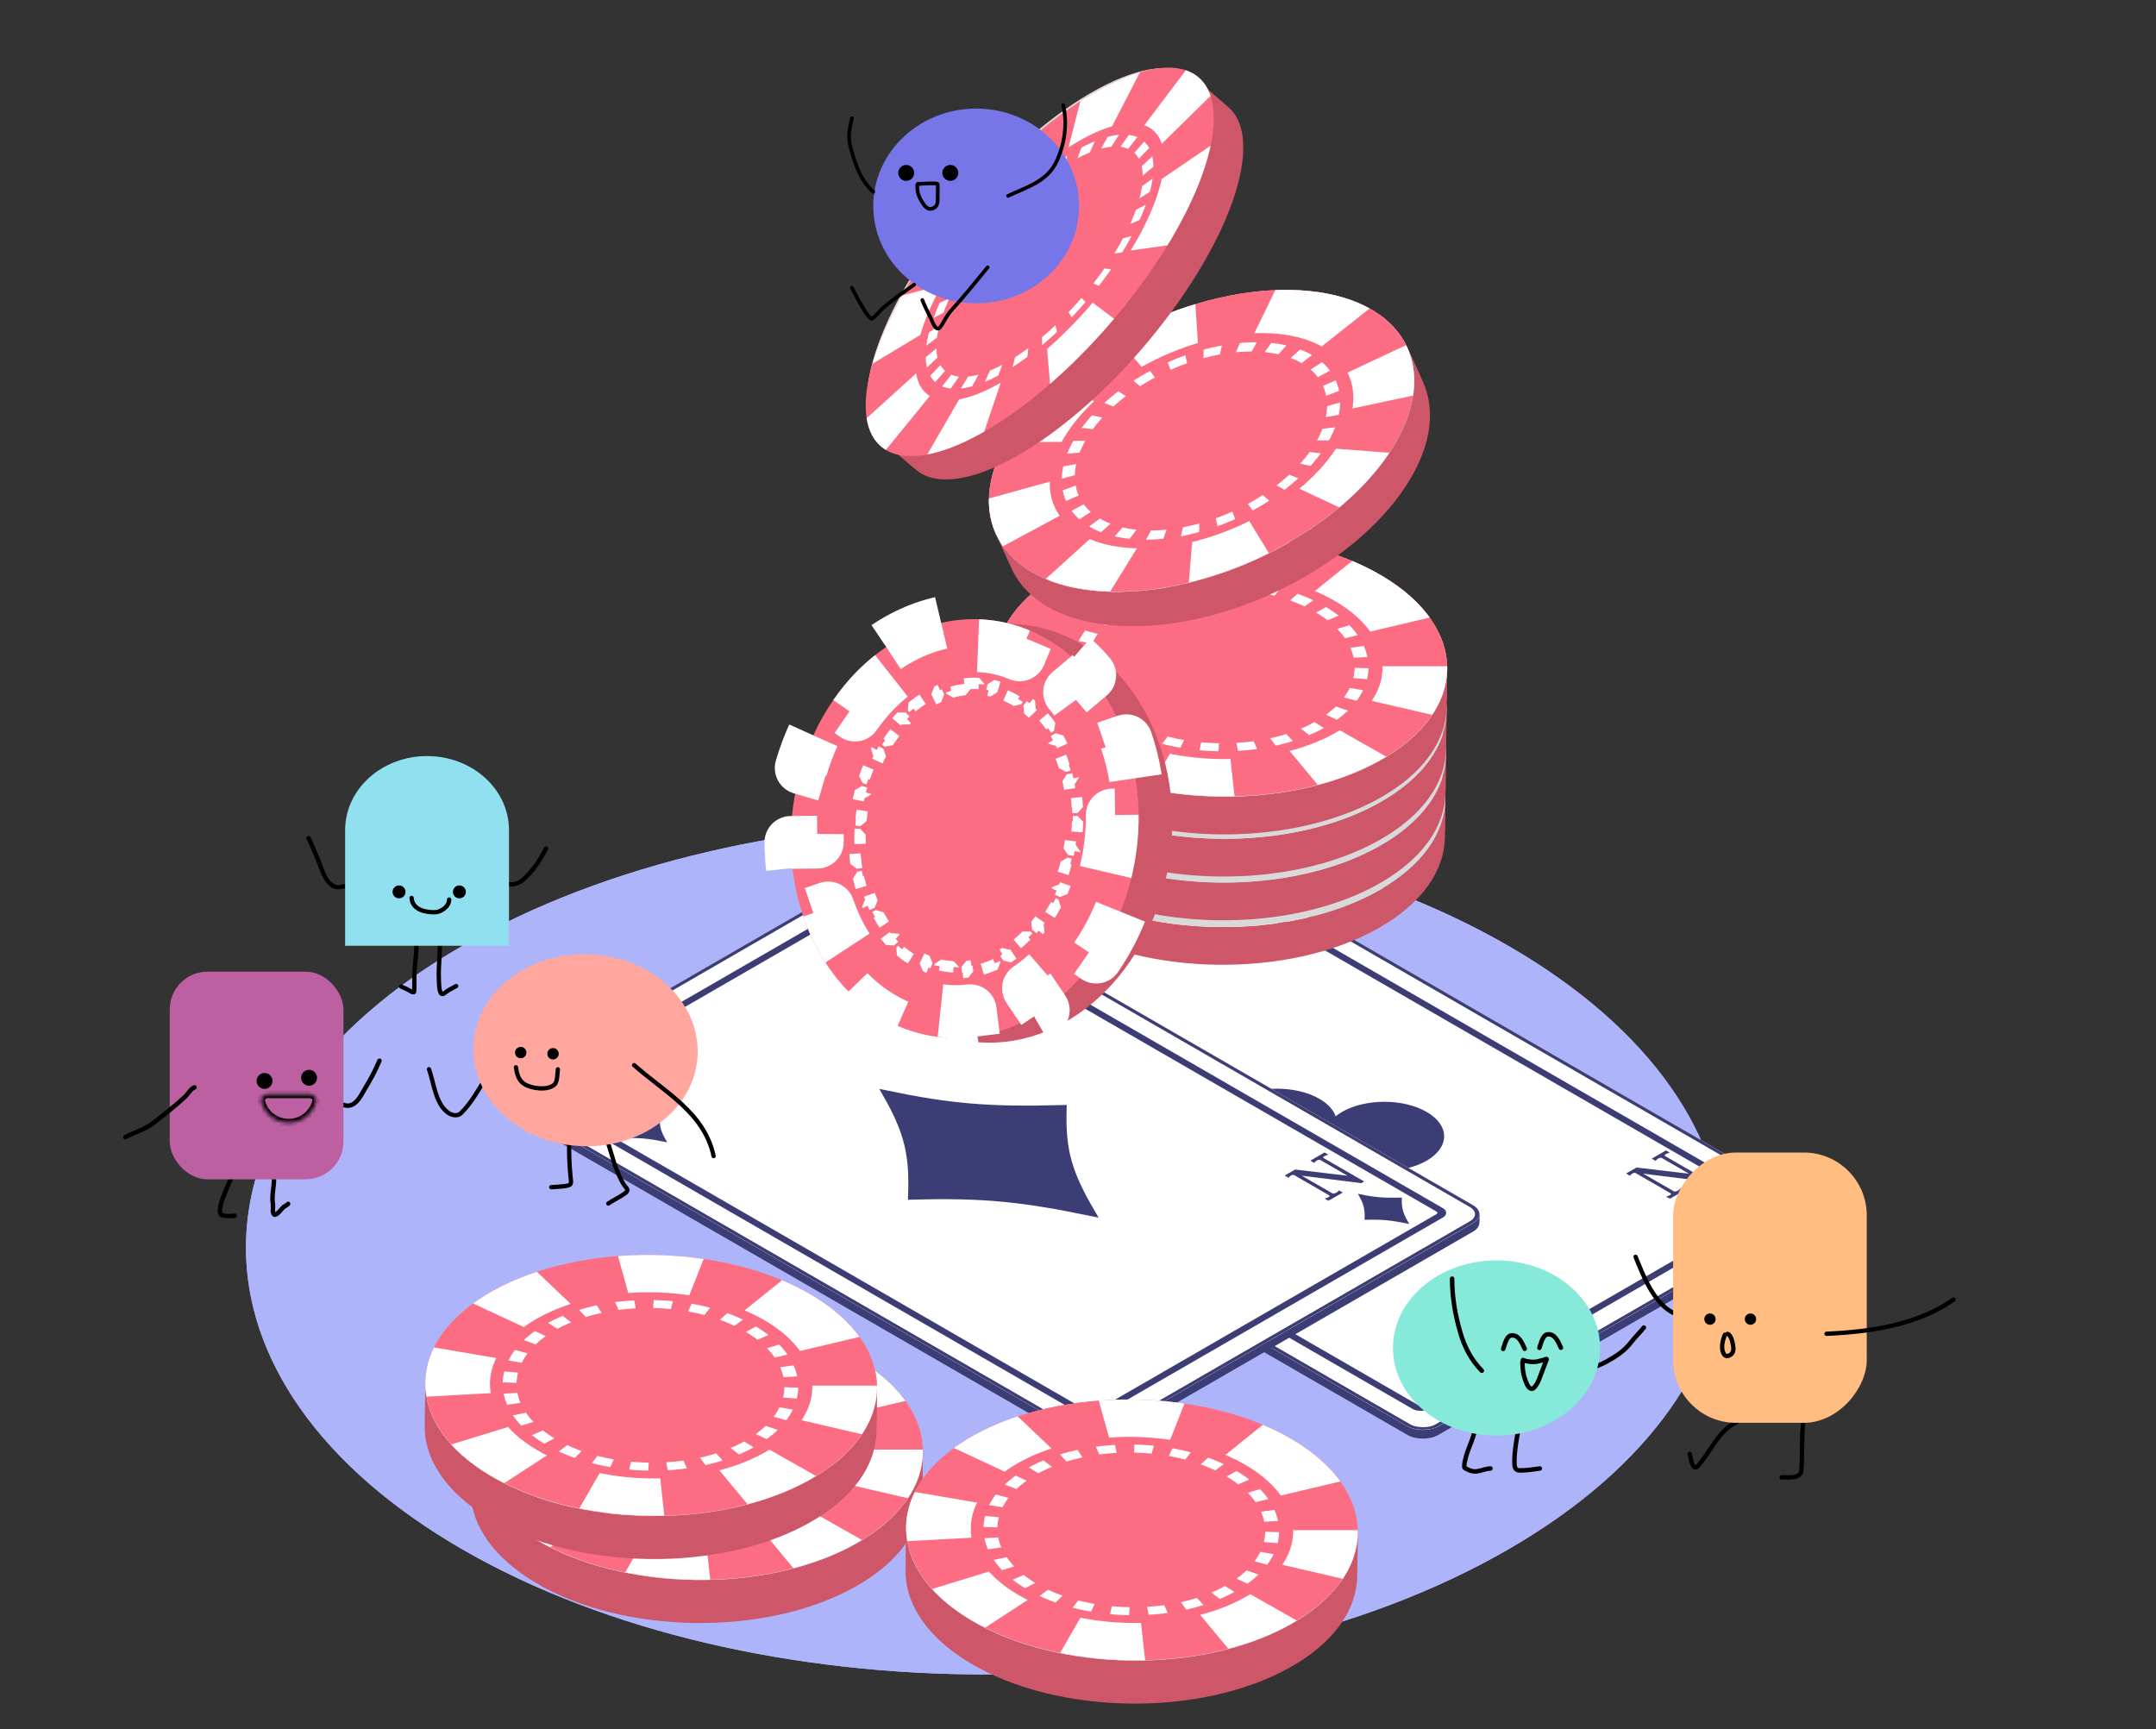 
<svg width="500" height="401" viewBox="0 0 500 401" fill="none" xmlns="http://www.w3.org/2000/svg">
    <rect x="0" y="0" width="500" height="401" fill="#333333" stroke="none"/>
    <g clip-path="url(#clip0_562_5660)">
    <path d="M349.76 219.347C416.724 258.009 416.724 320.693 349.76 359.355C282.796 398.017 174.225 398.016 107.26 359.355C40.296 320.693 40.296 258.009 107.26 219.347C174.225 180.686 282.796 180.686 349.76 219.347Z" fill="#ADB4F9"/>
    <path d="M349.76 219.347C416.724 258.009 416.724 320.693 349.76 359.355C282.796 398.017 174.225 398.016 107.26 359.355C40.296 320.693 40.296 258.009 107.26 219.347C174.225 180.686 282.796 180.686 349.76 219.347Z" fill="#ADB4F9"/>
    <path fill-rule="evenodd" clip-rule="evenodd" d="M191.829 251.978C191.788 251.204 192.279 250.422 193.303 249.83L277.688 201.11C279.658 199.973 282.85 199.974 284.819 201.111L417.935 277.965C418.88 278.511 419.372 279.219 419.41 279.934L419.41 281.934C419.372 281.219 418.88 280.511 417.935 279.965L284.819 203.111C282.85 201.974 279.658 201.973 277.688 203.11L193.303 251.83C192.279 252.422 191.788 253.204 191.829 253.978L191.829 251.978Z" fill="#3D3D75"/>
    <path fill-rule="evenodd" clip-rule="evenodd" d="M419.41 279.934C419.451 280.708 418.959 281.491 417.935 282.082L333.55 330.802C331.581 331.939 328.387 331.938 326.419 330.802L193.303 253.947C192.358 253.402 191.866 252.693 191.829 251.978L191.829 253.978C191.866 254.693 192.358 255.402 193.303 255.947L326.419 332.802C328.387 333.938 331.581 333.939 333.55 332.802L417.935 284.082C418.959 283.491 419.451 282.708 419.41 281.934L419.41 279.934Z" fill="#3D3D75"/>
    <g clip-path="url(#clip1_562_5660)">
    <rect width="105.674" height="161.943" rx="4.117" transform="matrix(0.866 -0.5 0.866 0.5 189.738 251.889)" fill="white"/>
    <mask id="path-7-outside-1_562_5660" maskUnits="userSpaceOnUse" x="197.549" y="203.369" width="216.506" height="125" fill="black">
    <rect fill="white" x="197.549" y="203.369" width="216.506" height="125"/>
    <path d="M200.47 252.555C199.813 252.176 199.813 251.562 200.47 251.183L280.035 205.246C280.692 204.867 281.756 204.867 282.412 205.246L410.214 279.032C410.871 279.411 410.871 280.026 410.214 280.405L330.649 326.342C329.992 326.721 328.928 326.721 328.272 326.342L200.47 252.555Z"/>
    </mask>
    <path d="M328.272 326.342L328.985 325.93L328.272 326.342ZM410.214 279.032L409.501 279.444L410.214 279.032ZM282.412 205.246L283.126 204.834L282.412 205.246ZM200.47 252.555L199.757 252.967L200.47 252.555ZM201.183 251.595L280.749 205.657L279.322 204.834L199.757 250.771L201.183 251.595ZM281.699 205.657L409.501 279.444L410.928 278.62L283.126 204.834L281.699 205.657ZM409.501 279.993L329.936 325.93L331.362 326.754L410.928 280.816L409.501 279.993ZM328.985 325.93L201.183 252.144L199.757 252.967L327.559 326.754L328.985 325.93ZM329.936 325.93C329.673 326.082 329.247 326.082 328.985 325.93L327.559 326.754C328.609 327.36 330.312 327.36 331.362 326.754L329.936 325.93ZM409.501 279.444C409.764 279.596 409.764 279.841 409.501 279.993L410.928 280.816C411.978 280.21 411.978 279.227 410.928 278.62L409.501 279.444ZM280.749 205.657C281.011 205.506 281.437 205.506 281.699 205.657L283.126 204.834C282.075 204.228 280.373 204.228 279.322 204.834L280.749 205.657ZM199.757 250.771C198.706 251.378 198.706 252.361 199.757 252.967L201.183 252.144C200.92 251.992 200.92 251.746 201.183 251.595L199.757 250.771Z" fill="#3D3D75" mask="url(#path-7-outside-1_562_5660)"/>
    <path fill-rule="evenodd" clip-rule="evenodd" d="M394.944 277.546C393.891 277.478 392.797 277.677 391.99 278.143C390.582 278.955 390.582 280.273 391.99 281.086C393.398 281.899 395.68 281.899 397.088 281.086C397.231 281.004 397.36 280.916 397.474 280.824C397.611 281.209 397.938 281.577 398.456 281.876C399.864 282.689 402.147 282.689 403.555 281.876C404.963 281.063 404.963 279.745 403.555 278.932C403.037 278.633 402.4 278.444 401.732 278.365C401.892 278.299 402.044 278.225 402.187 278.143C403.595 277.33 403.595 276.012 402.187 275.199C400.779 274.386 398.496 274.386 397.088 275.199C396.234 275.692 395.898 276.372 396.08 277.011C395.637 276.418 395.381 275.897 395.171 275.188L391.954 277.045C393.137 277.183 394.012 277.327 394.944 277.546Z" fill="#3D3D75"/>
    <mask id="path-10-outside-2_562_5660" maskUnits="userSpaceOnUse" x="202.167" y="246.575" width="19.919" height="11.5" fill="black">
    <rect fill="white" x="202.167" y="246.575" width="19.919" height="11.5"/>
    <path d="M210.951 247.77C211.09 247.881 211.291 248.012 211.552 248.163C212.067 248.46 212.529 248.656 212.938 248.752L212.729 248.872C212.45 248.822 212.141 248.724 211.801 248.578C211.426 248.432 211.099 248.339 210.82 248.299C210.533 248.253 210.167 248.289 209.722 248.404C209.278 248.52 208.733 248.764 208.088 249.137C207.975 249.202 207.857 249.28 207.735 249.371L216.468 254.413C216.642 254.513 216.821 254.566 217.004 254.571C217.187 254.566 217.362 254.516 217.527 254.42C217.667 254.34 217.793 254.237 217.906 254.111L218.233 254.299L215.291 255.998L214.965 255.809C215.191 255.739 215.37 255.666 215.501 255.59C215.666 255.495 215.749 255.396 215.749 255.296C215.749 255.185 215.662 255.079 215.488 254.979L206.754 249.937C206.597 250.007 206.467 250.073 206.362 250.133C205.717 250.505 205.294 250.82 205.094 251.076C204.893 251.333 204.832 251.544 204.911 251.71C204.981 251.871 205.142 252.06 205.395 252.277C205.647 252.473 205.817 252.651 205.904 252.812L205.695 252.933C205.53 252.697 205.19 252.43 204.676 252.133C204.414 251.982 204.187 251.866 203.996 251.786L203.577 251.59L210.611 247.529L210.951 247.77Z"/>
    </mask>
    <path d="M210.951 247.77C211.09 247.881 211.291 248.012 211.552 248.163C212.067 248.46 212.529 248.656 212.938 248.752L212.729 248.872C212.45 248.822 212.141 248.724 211.801 248.578C211.426 248.432 211.099 248.339 210.82 248.299C210.533 248.253 210.167 248.289 209.722 248.404C209.278 248.52 208.733 248.764 208.088 249.137C207.975 249.202 207.857 249.28 207.735 249.371L216.468 254.413C216.642 254.513 216.821 254.566 217.004 254.571C217.187 254.566 217.362 254.516 217.527 254.42C217.667 254.34 217.793 254.237 217.906 254.111L218.233 254.299L215.291 255.998L214.965 255.809C215.191 255.739 215.37 255.666 215.501 255.59C215.666 255.495 215.749 255.396 215.749 255.296C215.749 255.185 215.662 255.079 215.488 254.979L206.754 249.937C206.597 250.007 206.467 250.073 206.362 250.133C205.717 250.505 205.294 250.82 205.094 251.076C204.893 251.333 204.832 251.544 204.911 251.71C204.981 251.871 205.142 252.06 205.395 252.277C205.647 252.473 205.817 252.651 205.904 252.812L205.695 252.933C205.53 252.697 205.19 252.43 204.676 252.133C204.414 251.982 204.187 251.866 203.996 251.786L203.577 251.59L210.611 247.529L210.951 247.77Z" fill="#3D3D75"/>
    <path d="M210.951 247.77L211.223 247.656L211.218 247.652L211.212 247.648L210.951 247.77ZM212.938 248.752L213.176 248.889L213.535 248.682L213.064 248.572L212.938 248.752ZM212.729 248.872L212.629 249.058L212.823 249.093L212.967 249.01L212.729 248.872ZM211.801 248.578L212.002 248.422L211.989 248.417L211.801 248.578ZM210.82 248.299L210.732 248.486L210.739 248.487L210.82 248.299ZM209.722 248.404L209.584 248.227L209.584 248.227L209.722 248.404ZM207.735 249.371L207.469 249.251L207.287 249.387L207.497 249.508L207.735 249.371ZM217.004 254.571L216.988 254.765L217.004 254.766L217.02 254.765L217.004 254.571ZM217.906 254.111L218.144 253.974L217.82 253.786L217.608 254.021L217.906 254.111ZM218.233 254.299L218.471 254.437L218.709 254.299L218.471 254.162L218.233 254.299ZM215.291 255.998L215.054 256.135L215.291 256.272L215.529 256.135L215.291 255.998ZM214.965 255.809L214.805 255.638L214.407 255.762L214.727 255.946L214.965 255.809ZM215.749 255.296L216.085 255.296L215.749 255.296ZM206.754 249.937L206.992 249.799L206.782 249.678L206.548 249.783L206.754 249.937ZM204.911 251.71L205.237 251.663L205.235 251.659L204.911 251.71ZM205.395 252.277L205.116 252.385L205.125 252.392L205.395 252.277ZM205.904 252.812L206.142 252.95L206.286 252.867L206.225 252.755L205.904 252.812ZM205.695 252.933L205.384 253.006L205.574 253.278L205.933 253.071L205.695 252.933ZM203.996 251.786L203.784 251.937L203.791 251.94L203.798 251.943L203.996 251.786ZM203.577 251.59L203.34 251.452L203.076 251.605L203.365 251.74L203.577 251.59ZM210.611 247.529L210.872 247.406L210.637 247.239L210.373 247.392L210.611 247.529ZM210.679 247.884C210.833 248.007 211.047 248.145 211.315 248.3L211.79 248.026C211.535 247.878 211.348 247.755 211.223 247.656L210.679 247.884ZM211.315 248.3C211.843 248.605 212.342 248.822 212.812 248.932L213.064 248.572C212.715 248.49 212.29 248.314 211.79 248.026L211.315 248.3ZM212.7 248.614L212.491 248.735L212.967 249.01L213.176 248.889L212.7 248.614ZM212.829 248.687C212.599 248.646 212.323 248.56 212.001 248.422L211.6 248.734C211.958 248.887 212.301 248.999 212.629 249.058L212.829 248.687ZM211.989 248.417C211.598 248.265 211.234 248.158 210.902 248.11L210.739 248.487C210.964 248.52 211.254 248.599 211.613 248.739L211.989 248.417ZM210.909 248.111C210.511 248.049 210.058 248.104 209.584 248.227L209.86 248.581C210.276 248.473 210.554 248.458 210.732 248.486L210.909 248.111ZM209.584 248.227C209.083 248.358 208.503 248.622 207.85 248.999L208.326 249.274C208.962 248.906 209.472 248.682 209.86 248.581L209.584 248.227ZM207.85 248.999C207.725 249.072 207.598 249.156 207.469 249.251L208 249.49C208.116 249.404 208.224 249.332 208.326 249.274L207.85 248.999ZM207.497 249.508L216.23 254.55L216.706 254.275L207.973 249.233L207.497 249.508ZM216.23 254.55C216.443 254.673 216.696 254.757 216.988 254.765L217.02 254.377C216.946 254.375 216.842 254.354 216.706 254.275L216.23 254.55ZM217.02 254.765C217.308 254.757 217.557 254.677 217.765 254.557L217.289 254.283C217.166 254.354 217.066 254.375 216.988 254.377L217.02 254.765ZM217.765 254.557C217.934 254.46 218.079 254.34 218.205 254.2L217.608 254.021C217.507 254.134 217.399 254.219 217.289 254.283L217.765 254.557ZM217.669 254.248L217.995 254.437L218.471 254.162L218.144 253.974L217.669 254.248ZM217.995 254.162L215.054 255.861L215.529 256.135L218.471 254.437L217.995 254.162ZM215.529 255.861L215.202 255.672L214.727 255.946L215.054 256.135L215.529 255.861ZM215.124 255.98C215.369 255.904 215.577 255.82 215.738 255.727L215.263 255.453C215.162 255.511 215.013 255.574 214.805 255.638L215.124 255.98ZM215.738 255.727C215.945 255.608 216.085 255.464 216.085 255.296L215.413 255.296C215.413 255.329 215.388 255.381 215.263 255.453L215.738 255.727ZM216.085 255.296C216.085 255.12 215.944 254.968 215.725 254.842L215.25 255.116C215.38 255.191 215.413 255.25 215.413 255.296L216.085 255.296ZM215.725 254.842L206.992 249.799L206.517 250.074L215.25 255.116L215.725 254.842ZM206.548 249.783C206.383 249.857 206.241 249.928 206.124 249.996L206.6 250.27C206.692 250.217 206.811 250.157 206.961 250.09L206.548 249.783ZM206.124 249.996C205.471 250.373 205.013 250.707 204.787 250.997L205.4 251.156C205.575 250.932 205.963 250.638 206.6 250.27L206.124 249.996ZM204.787 250.997C204.574 251.27 204.478 251.532 204.587 251.762L205.235 251.659C205.187 251.557 205.213 251.396 205.4 251.156L204.787 250.997ZM204.585 251.758C204.668 251.949 204.852 252.159 205.116 252.385L205.673 252.168C205.431 251.961 205.293 251.794 205.237 251.663L204.585 251.758ZM205.125 252.392C205.364 252.578 205.512 252.737 205.584 252.87L206.225 252.755C206.123 252.566 205.93 252.367 205.664 252.161L205.125 252.392ZM205.667 252.675L205.458 252.796L205.933 253.071L206.142 252.95L205.667 252.675ZM206.007 252.861C205.817 252.589 205.441 252.301 204.913 251.996L204.438 252.27C204.938 252.559 205.242 252.804 205.384 253.006L206.007 252.861ZM204.913 251.996C204.645 251.841 204.405 251.718 204.193 251.629L203.798 251.943C203.97 252.015 204.183 252.123 204.438 252.27L204.913 251.996ZM204.208 251.635L203.789 251.439L203.365 251.74L203.784 251.937L204.208 251.635ZM203.815 251.727L210.849 247.666L210.373 247.392L203.34 251.452L203.815 251.727ZM210.35 247.651L210.69 247.893L211.212 247.648L210.872 247.406L210.35 247.651Z" fill="#3D3D75" mask="url(#path-10-outside-2_562_5660)"/>
    <mask id="path-12-outside-3_562_5660" maskUnits="userSpaceOnUse" x="376.253" y="266.112" width="21.651" height="12.5" fill="black">
    <rect fill="white" x="376.253" y="266.112" width="21.651" height="12.5"/>
    <path d="M386.36 267.09L386.687 267.279C386.461 267.349 386.269 267.43 386.112 267.52C385.894 267.646 385.763 267.777 385.72 267.913C385.685 268.044 385.75 268.157 385.916 268.253L395.081 273.544L394.78 273.718L380.02 271.868L387.969 276.442C388.134 276.538 388.343 276.568 388.596 276.533C388.858 276.493 389.106 276.405 389.341 276.269C389.524 276.163 389.672 276.047 389.786 275.922L390.113 276.11L387.263 277.756L386.936 277.567C387.154 277.502 387.345 277.421 387.511 277.326C387.72 277.205 387.838 277.081 387.864 276.956C387.899 276.825 387.833 276.712 387.668 276.616L379.562 271.936C379.396 271.841 379.2 271.803 378.974 271.823C378.747 271.843 378.529 271.914 378.32 272.034C378.172 272.12 378.037 272.228 377.915 272.359L377.588 272.17L379.64 270.985L392.727 272.532L385.615 268.426C385.45 268.331 385.245 268.298 385.001 268.328C384.757 268.358 384.521 268.439 384.295 268.57C384.12 268.67 383.977 268.784 383.863 268.909L383.536 268.721L386.36 267.09Z"/>
    </mask>
    <path d="M386.36 267.09L386.687 267.279C386.461 267.349 386.269 267.43 386.112 267.52C385.894 267.646 385.763 267.777 385.72 267.913C385.685 268.044 385.75 268.157 385.916 268.253L395.081 273.544L394.78 273.718L380.02 271.868L387.969 276.442C388.134 276.538 388.343 276.568 388.596 276.533C388.858 276.493 389.106 276.405 389.341 276.269C389.524 276.163 389.672 276.047 389.786 275.922L390.113 276.11L387.263 277.756L386.936 277.567C387.154 277.502 387.345 277.421 387.511 277.326C387.72 277.205 387.838 277.081 387.864 276.956C387.899 276.825 387.833 276.712 387.668 276.616L379.562 271.936C379.396 271.841 379.2 271.803 378.974 271.823C378.747 271.843 378.529 271.914 378.32 272.034C378.172 272.12 378.037 272.228 377.915 272.359L377.588 272.17L379.64 270.985L392.727 272.532L385.615 268.426C385.45 268.331 385.245 268.298 385.001 268.328C384.757 268.358 384.521 268.439 384.295 268.57C384.12 268.67 383.977 268.784 383.863 268.909L383.536 268.721L386.36 267.09Z" fill="#3D3D75"/>
    <path d="M386.36 267.09L386.598 266.953L386.36 266.816L386.123 266.953L386.36 267.09ZM386.687 267.279L386.847 267.45L387.244 267.326L386.925 267.142L386.687 267.279ZM385.72 267.913L385.389 267.878L385.388 267.883L385.72 267.913ZM395.081 273.544L395.318 273.681L395.556 273.544L395.318 273.407L395.081 273.544ZM394.78 273.718L394.709 273.907L394.888 273.93L395.018 273.855L394.78 273.718ZM380.02 271.868L380.091 271.679L378.97 271.538L379.782 272.006L380.02 271.868ZM387.969 276.442L388.206 276.305L388.206 276.305L387.969 276.442ZM388.596 276.533L388.675 276.722L388.683 276.721L388.596 276.533ZM389.786 275.922L390.023 275.784L389.699 275.597L389.488 275.832L389.786 275.922ZM390.113 276.11L390.35 276.248L390.588 276.11L390.35 275.973L390.113 276.11ZM387.263 277.756L387.025 277.893L387.263 278.03L387.5 277.893L387.263 277.756ZM386.936 277.567L386.781 277.395L386.374 277.517L386.698 277.704L386.936 277.567ZM387.864 276.956L387.531 276.926L387.53 276.933L387.864 276.956ZM377.915 272.359L377.677 272.496L377.997 272.681L378.211 272.451L377.915 272.359ZM377.588 272.17L377.35 272.033L377.112 272.17L377.35 272.307L377.588 272.17ZM379.64 270.985L379.708 270.795L379.531 270.774L379.403 270.848L379.64 270.985ZM392.727 272.532L392.66 272.723L393.757 272.852L392.965 272.395L392.727 272.532ZM385.001 268.328L385.071 268.518L385.071 268.518L385.001 268.328ZM383.863 268.909L383.626 269.047L383.95 269.234L384.162 268.999L383.863 268.909ZM383.536 268.721L383.299 268.583L383.061 268.721L383.299 268.858L383.536 268.721ZM386.123 267.227L386.45 267.416L386.925 267.142L386.598 266.953L386.123 267.227ZM386.528 267.108C386.277 267.186 386.058 267.277 385.874 267.383L386.35 267.658C386.48 267.582 386.644 267.513 386.847 267.45L386.528 267.108ZM385.874 267.383C385.622 267.529 385.448 267.693 385.389 267.878L386.05 267.948C386.078 267.861 386.166 267.764 386.35 267.658L385.874 267.383ZM385.388 267.883C385.336 268.077 385.439 268.252 385.678 268.39L386.154 268.115C386.062 268.062 386.034 268.011 386.052 267.942L385.388 267.883ZM385.678 268.39L394.843 273.681L395.318 273.407L386.154 268.115L385.678 268.39ZM394.843 273.407L394.542 273.58L395.018 273.855L395.318 273.681L394.843 273.407ZM394.851 273.528L380.091 271.679L379.948 272.058L394.709 273.907L394.851 273.528ZM379.782 272.006L387.731 276.58L388.206 276.305L380.257 271.731L379.782 272.006ZM387.731 276.58C387.99 276.729 388.323 276.771 388.675 276.722L388.517 276.344C388.363 276.366 388.279 276.347 388.206 276.305L387.731 276.58ZM388.683 276.721C389.013 276.67 389.311 276.561 389.579 276.406L389.104 276.132C388.901 276.249 388.702 276.316 388.509 276.345L388.683 276.721ZM389.579 276.406C389.785 276.287 389.954 276.155 390.084 276.011L389.488 275.832C389.391 275.939 389.264 276.039 389.104 276.132L389.579 276.406ZM389.548 276.059L389.875 276.248L390.35 275.973L390.023 275.784L389.548 276.059ZM389.875 275.973L387.025 277.619L387.5 277.893L390.35 276.248L389.875 275.973ZM387.5 277.619L387.173 277.43L386.698 277.704L387.025 277.893L387.5 277.619ZM387.091 277.739C387.338 277.665 387.558 277.573 387.749 277.463L387.273 277.188C387.133 277.269 386.97 277.338 386.781 277.395L387.091 277.739ZM387.749 277.463C387.993 277.322 388.16 277.161 388.198 276.979L387.53 276.933C387.516 277.002 387.448 277.088 387.273 277.188L387.749 277.463ZM388.196 276.985C388.248 276.792 388.145 276.617 387.906 276.479L387.43 276.753C387.522 276.806 387.55 276.858 387.532 276.926L388.196 276.985ZM387.906 276.479L379.8 271.799L379.324 272.073L387.43 276.753L387.906 276.479ZM379.8 271.799C379.56 271.661 379.258 271.601 378.923 271.631L379.025 272.015C379.143 272.004 379.233 272.02 379.324 272.073L379.8 271.799ZM378.923 271.631C378.607 271.659 378.327 271.756 378.082 271.897L378.558 272.172C378.731 272.071 378.887 272.027 379.025 272.015L378.923 271.631ZM378.082 271.897C377.906 271.999 377.753 272.123 377.619 272.267L378.211 272.451C378.321 272.333 378.437 272.241 378.558 272.172L378.082 271.897ZM378.152 272.222L377.826 272.033L377.35 272.307L377.677 272.496L378.152 272.222ZM377.826 272.307L379.878 271.122L379.403 270.848L377.35 272.033L377.826 272.307ZM379.573 271.175L392.66 272.723L392.795 272.342L379.708 270.795L379.573 271.175ZM392.965 272.395L385.853 268.289L385.378 268.563L392.49 272.67L392.965 272.395ZM385.853 268.289C385.601 268.143 385.277 268.095 384.93 268.138L385.071 268.518C385.213 268.5 385.299 268.518 385.378 268.563L385.853 268.289ZM384.93 268.138C384.607 268.178 384.317 268.283 384.057 268.432L384.532 268.707C384.726 268.595 384.906 268.538 385.071 268.518L384.93 268.138ZM384.057 268.432C383.859 268.547 383.694 268.676 383.565 268.82L384.162 268.999C384.259 268.891 384.382 268.794 384.532 268.707L384.057 268.432ZM384.101 268.772L383.774 268.583L383.299 268.858L383.626 269.047L384.101 268.772ZM383.774 268.858L386.598 267.227L386.123 266.953L383.299 268.583L383.774 268.858Z" fill="#3D3D75" mask="url(#path-12-outside-3_562_5660)"/>
    <path fill-rule="evenodd" clip-rule="evenodd" d="M315.212 273.959C315.668 276.297 314.343 278.729 311.238 280.522C305.822 283.649 297.042 283.649 291.627 280.522C286.212 277.396 286.212 272.326 291.627 269.2C292.177 268.882 292.762 268.597 293.375 268.344C290.806 268.04 288.358 267.313 286.365 266.162C280.95 263.036 280.95 257.966 286.365 254.84C291.781 251.713 300.561 251.713 305.976 254.84C307.969 255.99 309.228 257.404 309.755 258.887C310.193 258.533 310.688 258.195 311.238 257.878C316.653 254.751 325.433 254.751 330.849 257.878C336.264 261.004 336.264 266.073 330.849 269.2C327.564 271.096 323.04 271.843 318.781 271.438C322.73 272.422 326.198 272.99 330.92 273.457L318.548 280.6C317.632 277.972 316.67 276.029 315.212 273.959Z" fill="#3D3D75"/>
    <path fill-rule="evenodd" clip-rule="evenodd" d="M225.869 260.916C225.988 261.524 225.643 262.156 224.836 262.622C223.428 263.435 221.145 263.435 219.737 262.622C218.33 261.809 218.33 260.491 219.737 259.678C219.881 259.596 220.033 259.521 220.192 259.456C219.524 259.377 218.888 259.188 218.37 258.888C216.962 258.076 216.962 256.758 218.37 255.945C219.777 255.132 222.06 255.132 223.468 255.945C223.986 256.244 224.314 256.611 224.45 256.997C224.564 256.905 224.693 256.817 224.836 256.735C226.244 255.922 228.527 255.922 229.935 256.735C231.342 257.547 231.342 258.865 229.935 259.678C229.08 260.172 227.903 260.366 226.795 260.26C227.822 260.516 228.724 260.664 229.953 260.785L226.736 262.642C226.498 261.959 226.248 261.454 225.869 260.916Z" fill="#3D3D75"/>
    </g>
    <rect x="0.713" width="104.851" height="161.119" rx="3.705" transform="matrix(0.866 -0.5 0.866 0.5 189.834 252.246)" stroke="#3D3D75" stroke-width="0.823"/>
    <path fill-rule="evenodd" clip-rule="evenodd" d="M115.498 253.547C115.457 252.773 115.949 251.991 116.973 251.399L201.358 202.68C203.327 201.543 206.52 201.543 208.489 202.68L341.605 279.534C342.55 280.08 343.041 280.788 343.079 281.503L343.079 283.503C343.041 282.788 342.55 282.08 341.605 281.534L208.489 204.68C206.52 203.543 203.327 203.543 201.358 204.68L116.973 253.399C115.949 253.991 115.457 254.773 115.498 255.547L115.498 253.547Z" fill="#3D3D75"/>
    <path fill-rule="evenodd" clip-rule="evenodd" d="M343.079 281.503C343.12 282.278 342.629 283.06 341.605 283.651L257.219 332.371C255.25 333.508 252.057 333.508 250.088 332.371L116.973 255.517C116.027 254.971 115.536 254.263 115.498 253.548L115.498 255.548C115.536 256.263 116.027 256.971 116.973 257.517L250.088 334.371C252.057 335.508 255.25 335.508 257.219 334.371L341.605 285.651C342.629 285.06 343.12 284.278 343.079 283.503L343.079 281.503Z" fill="#3D3D75"/>
    <g clip-path="url(#clip2_562_5660)">
    <rect width="105.674" height="161.943" rx="4.117" transform="matrix(0.866 -0.5 0.866 0.5 113.407 253.458)" fill="white"/>
    <mask id="path-20-outside-4_562_5660" maskUnits="userSpaceOnUse" x="121.218" y="204.938" width="216.506" height="125" fill="black">
    <rect fill="white" x="121.218" y="204.938" width="216.506" height="125"/>
    <path d="M124.139 254.125C123.482 253.746 123.482 253.131 124.139 252.752L203.704 206.815C204.361 206.436 205.425 206.436 206.081 206.815L333.883 280.602C334.54 280.981 334.54 281.595 333.883 281.974L254.318 327.911C253.661 328.29 252.597 328.29 251.941 327.911L124.139 254.125Z"/>
    </mask>
    <path d="M254.318 327.911L253.605 327.499L254.318 327.911ZM333.883 281.974L334.597 282.386L333.883 281.974ZM203.704 206.815L202.991 206.403L203.704 206.815ZM124.139 252.752L124.852 253.164L124.139 252.752ZM124.852 253.164L204.417 207.227L202.991 206.403L123.426 252.341L124.852 253.164ZM205.368 207.227L333.17 281.013L334.597 280.19L206.795 206.403L205.368 207.227ZM333.17 281.562L253.605 327.499L255.031 328.323L334.597 282.386L333.17 281.562ZM252.654 327.499L124.852 253.713L123.426 254.536L251.228 328.323L252.654 327.499ZM253.605 327.499C253.342 327.651 252.916 327.651 252.654 327.499L251.228 328.323C252.278 328.929 253.981 328.929 255.031 328.323L253.605 327.499ZM333.17 281.013C333.433 281.165 333.433 281.411 333.17 281.562L334.597 282.386C335.647 281.779 335.647 280.796 334.597 280.19L333.17 281.013ZM204.417 207.227C204.68 207.075 205.106 207.075 205.368 207.227L206.795 206.403C205.744 205.797 204.042 205.797 202.991 206.403L204.417 207.227ZM123.426 252.341C122.375 252.947 122.375 253.93 123.426 254.536L124.852 253.713C124.589 253.561 124.589 253.316 124.852 253.164L123.426 252.341Z" fill="#3D3D75" mask="url(#path-20-outside-4_562_5660)"/>
    <path d="M211.435 277.392C211.795 267.896 210.657 262.693 205.588 253.761C220.463 256.833 229.391 257.611 246.517 257.137C246.196 266.969 247.851 272.204 253.095 281.189C237.071 277.885 227.982 276.913 211.435 277.392Z" fill="#3D3D75" stroke="#3D3D75" stroke-width="1.688"/>
    <path d="M144.568 263.763C144.652 261.535 144.385 260.314 143.196 258.219C146.686 258.939 148.781 259.122 152.799 259.011C152.724 261.318 153.113 262.546 154.343 264.655C150.583 263.879 148.45 263.651 144.568 263.763Z" fill="#3D3D75" stroke="#3D3D75" stroke-width="0.396"/>
    <path d="M316.667 282.703C316.751 280.475 316.484 279.254 315.295 277.158C318.785 277.879 320.88 278.061 324.899 277.95C324.823 280.257 325.212 281.485 326.442 283.594C322.682 282.818 320.549 282.59 316.667 282.703Z" fill="#3D3D75" stroke="#3D3D75" stroke-width="0.396"/>
    <mask id="path-25-outside-5_562_5660" maskUnits="userSpaceOnUse" x="125.836" y="248.145" width="19.919" height="11.5" fill="black">
    <rect fill="white" x="125.836" y="248.145" width="19.919" height="11.5"/>
    <path d="M134.62 249.34C134.759 249.45 134.96 249.581 135.221 249.732C135.736 250.029 136.198 250.225 136.607 250.321L136.398 250.442C136.119 250.391 135.81 250.293 135.47 250.147C135.095 250.001 134.768 249.908 134.489 249.868C134.202 249.823 133.836 249.858 133.391 249.974C132.946 250.089 132.402 250.333 131.757 250.706C131.643 250.771 131.526 250.849 131.404 250.94L140.137 255.982C140.311 256.083 140.49 256.136 140.673 256.141C140.856 256.136 141.03 256.085 141.196 255.99C141.336 255.909 141.462 255.806 141.575 255.68L141.902 255.869L138.96 257.567L138.634 257.378C138.86 257.308 139.039 257.235 139.17 257.16C139.335 257.064 139.418 256.966 139.418 256.865C139.418 256.754 139.331 256.649 139.157 256.548L130.423 251.506C130.266 251.576 130.136 251.642 130.031 251.702C129.386 252.075 128.963 252.389 128.763 252.646C128.562 252.902 128.501 253.114 128.58 253.28C128.65 253.441 128.811 253.63 129.064 253.846C129.316 254.042 129.486 254.221 129.573 254.382L129.364 254.503C129.199 254.266 128.859 253.999 128.344 253.702C128.083 253.552 127.856 253.436 127.665 253.355L127.246 253.159L134.28 249.098L134.62 249.34Z"/>
    </mask>
    <path d="M134.62 249.34C134.759 249.45 134.96 249.581 135.221 249.732C135.736 250.029 136.198 250.225 136.607 250.321L136.398 250.442C136.119 250.391 135.81 250.293 135.47 250.147C135.095 250.001 134.768 249.908 134.489 249.868C134.202 249.823 133.836 249.858 133.391 249.974C132.946 250.089 132.402 250.333 131.757 250.706C131.643 250.771 131.526 250.849 131.404 250.94L140.137 255.982C140.311 256.083 140.49 256.136 140.673 256.141C140.856 256.136 141.03 256.085 141.196 255.99C141.336 255.909 141.462 255.806 141.575 255.68L141.902 255.869L138.96 257.567L138.634 257.378C138.86 257.308 139.039 257.235 139.17 257.16C139.335 257.064 139.418 256.966 139.418 256.865C139.418 256.754 139.331 256.649 139.157 256.548L130.423 251.506C130.266 251.576 130.136 251.642 130.031 251.702C129.386 252.075 128.963 252.389 128.763 252.646C128.562 252.902 128.501 253.114 128.58 253.28C128.65 253.441 128.811 253.63 129.064 253.846C129.316 254.042 129.486 254.221 129.573 254.382L129.364 254.503C129.199 254.266 128.859 253.999 128.344 253.702C128.083 253.552 127.856 253.436 127.665 253.355L127.246 253.159L134.28 249.098L134.62 249.34Z" fill="#3D3D75"/>
    <path d="M134.62 249.34L134.892 249.225L134.887 249.221L134.881 249.217L134.62 249.34ZM136.607 250.321L136.845 250.458L137.204 250.251L136.733 250.141L136.607 250.321ZM136.398 250.442L136.298 250.627L136.492 250.662L136.636 250.579L136.398 250.442ZM135.47 250.147L135.671 249.991L135.658 249.986L135.47 250.147ZM134.489 249.868L134.401 250.055L134.408 250.056L134.489 249.868ZM133.391 249.974L133.253 249.797L133.253 249.797L133.391 249.974ZM131.404 250.94L131.138 250.821L130.956 250.956L131.166 251.077L131.404 250.94ZM140.673 256.141L140.657 256.334L140.673 256.335L140.689 256.334L140.673 256.141ZM141.575 255.68L141.813 255.543L141.489 255.356L141.277 255.591L141.575 255.68ZM141.902 255.869L142.14 256.006L142.377 255.869L142.14 255.732L141.902 255.869ZM138.96 257.567L138.723 257.704L138.96 257.842L139.198 257.704L138.96 257.567ZM138.634 257.378L138.474 257.208L138.076 257.331L138.396 257.516L138.634 257.378ZM139.418 256.865L139.754 256.865L139.418 256.865ZM130.423 251.506L130.661 251.369L130.451 251.248L130.217 251.353L130.423 251.506ZM128.58 253.28L128.906 253.233L128.904 253.229L128.58 253.28ZM129.064 253.846L128.785 253.955L128.794 253.962L129.064 253.846ZM129.573 254.382L129.811 254.519L129.955 254.436L129.894 254.324L129.573 254.382ZM129.364 254.503L129.053 254.575L129.243 254.847L129.602 254.64L129.364 254.503ZM127.665 253.355L127.453 253.506L127.46 253.509L127.467 253.512L127.665 253.355ZM127.246 253.159L127.009 253.022L126.745 253.174L127.034 253.31L127.246 253.159ZM134.28 249.098L134.541 248.976L134.306 248.809L134.042 248.961L134.28 249.098ZM134.348 249.454C134.502 249.576 134.716 249.715 134.984 249.869L135.459 249.595C135.204 249.448 135.017 249.325 134.892 249.225L134.348 249.454ZM134.984 249.869C135.512 250.174 136.011 250.391 136.481 250.501L136.733 250.141C136.384 250.059 135.959 249.884 135.459 249.595L134.984 249.869ZM136.369 250.184L136.16 250.304L136.636 250.579L136.845 250.458L136.369 250.184ZM136.498 250.256C136.268 250.215 135.992 250.13 135.67 249.992L135.269 250.303C135.627 250.457 135.97 250.568 136.298 250.627L136.498 250.256ZM135.658 249.986C135.267 249.834 134.903 249.728 134.571 249.68L134.408 250.056C134.633 250.089 134.923 250.169 135.282 250.308L135.658 249.986ZM134.578 249.681C134.18 249.618 133.726 249.673 133.253 249.797L133.529 250.151C133.945 250.042 134.223 250.027 134.401 250.055L134.578 249.681ZM133.253 249.797C132.752 249.927 132.172 250.192 131.519 250.569L131.994 250.843C132.631 250.475 133.141 250.252 133.529 250.151L133.253 249.797ZM131.519 250.569C131.394 250.641 131.267 250.725 131.138 250.821L131.669 251.059C131.785 250.973 131.893 250.902 131.994 250.843L131.519 250.569ZM131.166 251.077L139.899 256.119L140.375 255.845L131.641 250.803L131.166 251.077ZM139.899 256.119C140.112 256.242 140.365 256.326 140.657 256.334L140.689 255.947C140.615 255.945 140.511 255.923 140.375 255.845L139.899 256.119ZM140.689 256.334C140.977 256.327 141.226 256.247 141.434 256.127L140.958 255.852C140.835 255.924 140.735 255.945 140.657 255.947L140.689 256.334ZM141.434 256.127C141.603 256.029 141.748 255.909 141.873 255.77L141.277 255.591C141.176 255.703 141.068 255.789 140.958 255.852L141.434 256.127ZM141.337 255.817L141.664 256.006L142.14 255.732L141.813 255.543L141.337 255.817ZM141.664 255.732L138.723 257.43L139.198 257.704L142.14 256.006L141.664 255.732ZM139.198 257.43L138.871 257.241L138.396 257.516L138.723 257.704L139.198 257.43ZM138.793 257.549C139.038 257.473 139.246 257.39 139.407 257.297L138.932 257.022C138.831 257.08 138.682 257.143 138.474 257.208L138.793 257.549ZM139.407 257.297C139.614 257.178 139.754 257.033 139.754 256.865L139.082 256.865C139.082 256.899 139.057 256.95 138.932 257.022L139.407 257.297ZM139.754 256.865C139.754 256.689 139.613 256.537 139.394 256.411L138.919 256.685C139.049 256.761 139.082 256.82 139.082 256.865L139.754 256.865ZM139.394 256.411L130.661 251.369L130.186 251.643L138.919 256.685L139.394 256.411ZM130.217 251.353C130.052 251.427 129.91 251.497 129.793 251.565L130.269 251.839C130.361 251.786 130.48 251.726 130.63 251.659L130.217 251.353ZM129.793 251.565C129.14 251.942 128.682 252.277 128.456 252.566L129.069 252.726C129.244 252.502 129.632 252.207 130.269 251.839L129.793 251.565ZM128.456 252.566C128.243 252.839 128.147 253.101 128.256 253.331L128.904 253.229C128.856 253.126 128.882 252.965 129.069 252.726L128.456 252.566ZM128.254 253.327C128.337 253.519 128.521 253.729 128.785 253.954L129.342 253.737C129.1 253.53 128.962 253.363 128.906 253.233L128.254 253.327ZM128.794 253.962C129.033 254.148 129.181 254.307 129.253 254.44L129.894 254.324C129.792 254.135 129.599 253.937 129.333 253.73L128.794 253.962ZM129.336 254.245L129.127 254.365L129.602 254.64L129.811 254.519L129.336 254.245ZM129.676 254.43C129.486 254.159 129.11 253.87 128.582 253.565L128.107 253.84C128.607 254.129 128.911 254.374 129.053 254.575L129.676 254.43ZM128.582 253.565C128.314 253.411 128.074 253.287 127.862 253.198L127.467 253.512C127.639 253.584 127.852 253.692 128.107 253.84L128.582 253.565ZM127.877 253.205L127.458 253.008L127.034 253.31L127.453 253.506L127.877 253.205ZM127.484 253.296L134.518 249.235L134.042 248.961L127.009 253.022L127.484 253.296ZM134.019 249.221L134.359 249.462L134.881 249.217L134.541 248.976L134.019 249.221Z" fill="#3D3D75" mask="url(#path-25-outside-5_562_5660)"/>
    <mask id="path-27-outside-6_562_5660" maskUnits="userSpaceOnUse" x="297.069" y="266.584" width="21.651" height="12.5" fill="black">
    <rect fill="white" x="297.069" y="266.584" width="21.651" height="12.5"/>
    <path d="M307.177 267.562L307.504 267.75C307.277 267.821 307.085 267.901 306.928 267.992C306.711 268.118 306.58 268.249 306.536 268.384C306.501 268.515 306.567 268.628 306.732 268.724L315.897 274.015L315.596 274.189L300.836 272.34L308.785 276.914C308.951 277.009 309.16 277.04 309.412 277.004C309.674 276.964 309.922 276.876 310.158 276.74C310.341 276.635 310.489 276.519 310.602 276.393L310.929 276.582L308.079 278.227L307.752 278.039C307.97 277.973 308.162 277.893 308.327 277.797C308.537 277.676 308.654 277.553 308.68 277.427C308.715 277.296 308.65 277.183 308.484 277.087L300.378 272.408C300.213 272.312 300.017 272.274 299.79 272.294C299.564 272.315 299.346 272.385 299.136 272.506C298.988 272.591 298.853 272.699 298.731 272.83L298.404 272.642L300.457 271.457L313.544 273.004L306.432 268.898C306.266 268.802 306.061 268.769 305.817 268.8C305.573 268.83 305.338 268.91 305.111 269.041C304.937 269.142 304.793 269.255 304.68 269.381L304.353 269.192L307.177 267.562Z"/>
    </mask>
    <path d="M307.177 267.562L307.504 267.75C307.277 267.821 307.085 267.901 306.928 267.992C306.711 268.118 306.58 268.249 306.536 268.384C306.501 268.515 306.567 268.628 306.732 268.724L315.897 274.015L315.596 274.189L300.836 272.34L308.785 276.914C308.951 277.009 309.16 277.04 309.412 277.004C309.674 276.964 309.922 276.876 310.158 276.74C310.341 276.635 310.489 276.519 310.602 276.393L310.929 276.582L308.079 278.227L307.752 278.039C307.97 277.973 308.162 277.893 308.327 277.797C308.537 277.676 308.654 277.553 308.68 277.427C308.715 277.296 308.65 277.183 308.484 277.087L300.378 272.408C300.213 272.312 300.017 272.274 299.79 272.294C299.564 272.315 299.346 272.385 299.136 272.506C298.988 272.591 298.853 272.699 298.731 272.83L298.404 272.642L300.457 271.457L313.544 273.004L306.432 268.898C306.266 268.802 306.061 268.769 305.817 268.8C305.573 268.83 305.338 268.91 305.111 269.041C304.937 269.142 304.793 269.255 304.68 269.381L304.353 269.192L307.177 267.562Z" fill="#3D3D75"/>
    <path d="M307.177 267.562L307.415 267.424L307.177 267.287L306.939 267.424L307.177 267.562ZM307.504 267.75L307.663 267.921L308.061 267.798L307.741 267.613L307.504 267.75ZM306.536 268.384L306.206 268.349L306.204 268.355L306.536 268.384ZM315.897 274.015L316.135 274.153L316.372 274.015L316.135 273.878L315.897 274.015ZM315.596 274.189L315.525 274.379L315.704 274.401L315.834 274.326L315.596 274.189ZM300.836 272.34L300.907 272.15L299.786 272.01L300.599 272.477L300.836 272.34ZM308.785 276.914L309.023 276.777L309.022 276.776L308.785 276.914ZM309.412 277.004L309.491 277.193L309.499 277.192L309.412 277.004ZM310.602 276.393L310.84 276.256L310.516 276.069L310.304 276.303L310.602 276.393ZM310.929 276.582L311.167 276.719L311.404 276.582L311.167 276.444L310.929 276.582ZM308.079 278.227L307.841 278.364L308.079 278.502L308.317 278.364L308.079 278.227ZM307.752 278.039L307.597 277.866L307.19 277.989L307.514 278.176L307.752 278.039ZM308.68 277.427L308.348 277.398L308.347 277.404L308.68 277.427ZM298.731 272.83L298.493 272.968L298.813 273.152L299.027 272.922L298.731 272.83ZM298.404 272.642L298.167 272.504L297.929 272.642L298.167 272.779L298.404 272.642ZM300.457 271.457L300.524 271.266L300.347 271.245L300.219 271.319L300.457 271.457ZM313.544 273.004L313.476 273.194L314.573 273.324L313.781 272.867L313.544 273.004ZM305.817 268.8L305.888 268.989L305.888 268.989L305.817 268.8ZM304.68 269.381L304.442 269.518L304.766 269.705L304.978 269.47L304.68 269.381ZM304.353 269.192L304.115 269.055L303.877 269.192L304.115 269.329L304.353 269.192ZM306.939 267.699L307.266 267.888L307.741 267.613L307.415 267.424L306.939 267.699ZM307.344 267.579C307.093 267.657 306.874 267.749 306.691 267.855L307.166 268.129C307.297 268.054 307.461 267.984 307.663 267.921L307.344 267.579ZM306.691 267.855C306.439 268 306.265 268.165 306.206 268.349L306.867 268.42C306.895 268.332 306.983 268.235 307.166 268.129L306.691 267.855ZM306.204 268.355C306.152 268.548 306.255 268.723 306.495 268.861L306.97 268.587C306.878 268.534 306.85 268.482 306.868 268.414L306.204 268.355ZM306.495 268.861L315.659 274.153L316.135 273.878L306.97 268.587L306.495 268.861ZM315.659 273.878L315.359 274.052L315.834 274.326L316.135 274.153L315.659 273.878ZM315.668 273.999L300.907 272.15L300.765 272.529L315.525 274.379L315.668 273.999ZM300.599 272.477L308.548 277.051L309.022 276.776L301.073 272.202L300.599 272.477ZM308.547 277.051C308.806 277.201 309.14 277.242 309.491 277.193L309.334 276.816C309.18 276.837 309.095 276.818 309.023 276.777L308.547 277.051ZM309.499 277.192C309.829 277.141 310.128 277.032 310.395 276.877L309.92 276.603C309.717 276.72 309.518 276.787 309.326 276.817L309.499 277.192ZM310.395 276.877C310.601 276.759 310.77 276.627 310.9 276.483L310.304 276.303C310.207 276.411 310.08 276.511 309.92 276.603L310.395 276.877ZM310.364 276.53L310.691 276.719L311.167 276.444L310.84 276.256L310.364 276.53ZM310.691 276.444L307.841 278.09L308.317 278.364L311.167 276.719L310.691 276.444ZM308.317 278.09L307.99 277.901L307.514 278.176L307.841 278.364L308.317 278.09ZM307.907 278.211C308.154 278.137 308.374 278.045 308.565 277.934L308.09 277.66C307.949 277.741 307.786 277.81 307.597 277.866L307.907 278.211ZM308.565 277.934C308.809 277.793 308.976 277.632 309.014 277.45L308.347 277.404C308.332 277.474 308.264 277.559 308.09 277.66L308.565 277.934ZM309.013 277.457C309.064 277.263 308.961 277.088 308.722 276.95L308.247 277.225C308.338 277.278 308.366 277.329 308.348 277.398L309.013 277.457ZM308.722 276.95L300.616 272.27L300.141 272.545L308.247 277.225L308.722 276.95ZM300.616 272.27C300.377 272.132 300.074 272.073 299.739 272.103L299.841 272.486C299.959 272.476 300.049 272.492 300.141 272.545L300.616 272.27ZM299.739 272.103C299.424 272.131 299.144 272.227 298.899 272.368L299.374 272.643C299.547 272.543 299.703 272.498 299.841 272.486L299.739 272.103ZM298.899 272.368C298.723 272.47 298.569 272.594 298.435 272.738L299.027 272.922C299.137 272.804 299.254 272.713 299.374 272.643L298.899 272.368ZM298.969 272.693L298.642 272.504L298.167 272.779L298.493 272.968L298.969 272.693ZM298.642 272.779L300.695 271.594L300.219 271.319L298.167 272.504L298.642 272.779ZM300.389 271.647L313.476 273.194L313.611 272.814L300.524 271.266L300.389 271.647ZM313.781 272.867L306.669 268.76L306.194 269.035L313.306 273.141L313.781 272.867ZM306.669 268.76C306.417 268.615 306.093 268.567 305.747 268.61L305.888 268.989C306.029 268.972 306.115 268.989 306.194 269.035L306.669 268.76ZM305.747 268.61C305.424 268.65 305.133 268.754 304.873 268.904L305.349 269.178C305.543 269.067 305.723 269.01 305.888 268.989L305.747 268.61ZM304.873 268.904C304.675 269.018 304.511 269.148 304.381 269.291L304.978 269.47C305.075 269.362 305.199 269.265 305.349 269.178L304.873 268.904ZM304.917 269.244L304.591 269.055L304.115 269.329L304.442 269.518L304.917 269.244ZM304.591 269.329L307.415 267.699L306.939 267.424L304.115 269.055L304.591 269.329Z" fill="#3D3D75" mask="url(#path-27-outside-6_562_5660)"/>
    </g>
    <rect x="0.713" width="104.851" height="161.119" rx="3.705" transform="matrix(0.866 -0.5 0.866 0.5 113.503 253.815)" stroke="#3D3D75" stroke-width="0.823"/>
    <path fill-rule="evenodd" clip-rule="evenodd" d="M335.201 185.476C335.096 193.215 329.877 200.885 319.57 206.651C298.956 218.182 265.794 217.733 245.501 205.646C235.76 199.845 230.754 192.417 230.462 184.985L230.343 193.73C230.636 201.162 235.641 208.59 245.382 214.392C265.676 226.478 298.838 226.928 319.452 215.396C329.759 209.63 334.977 201.96 335.082 194.222L335.201 185.476Z" fill="#CD5769"/>
    <path fill-rule="evenodd" clip-rule="evenodd" d="M230.462 184.985C230.146 176.934 235.361 168.879 246.08 162.882C266.694 151.35 299.856 151.8 320.15 163.886C330.297 169.929 335.306 177.738 335.201 185.476L335.082 194.222C335.187 186.483 330.178 178.675 320.032 172.632C299.738 160.545 266.576 160.096 245.962 171.627C235.242 177.624 230.027 185.679 230.343 193.73L230.462 184.985Z" fill="#CD5769"/>
    <path d="M320.15 163.886C340.444 175.973 340.184 195.119 319.57 206.651C298.956 218.182 265.794 217.733 245.5 205.646C225.207 193.56 225.466 174.414 246.08 162.882C266.694 151.35 299.856 151.8 320.15 163.886Z" fill="#D9D9D9"/>
    <path fill-rule="evenodd" clip-rule="evenodd" d="M335.341 175.157C335.236 182.896 330.018 190.565 319.711 196.331C299.097 207.863 265.935 207.413 245.641 195.327C235.9 189.526 230.894 182.098 230.602 174.666L230.484 183.411C230.776 190.843 235.781 198.271 245.522 204.072C265.816 216.159 298.978 216.608 319.592 205.076C329.899 199.311 335.117 191.641 335.222 183.902L335.341 175.157Z" fill="#CD5769"/>
    <path fill-rule="evenodd" clip-rule="evenodd" d="M230.602 174.666C230.286 166.615 235.501 158.559 246.22 152.563C266.834 141.031 299.996 141.481 320.29 153.567C330.437 159.61 335.446 167.418 335.341 175.157L335.222 183.902C335.327 176.163 330.319 168.355 320.172 162.312C299.878 150.226 266.716 149.776 246.102 161.308C235.383 167.305 230.167 175.36 230.483 183.411L230.602 174.666Z" fill="#CD5769"/>
    <path d="M320.29 153.567C340.584 165.653 340.324 184.799 319.71 196.331C299.096 207.863 265.934 207.413 245.641 195.327C225.347 183.241 225.606 164.095 246.22 152.563C266.834 141.031 299.996 141.481 320.29 153.567Z" fill="#D9D9D9"/>
    <path fill-rule="evenodd" clip-rule="evenodd" d="M335.479 165.012C335.374 172.751 330.155 180.421 319.848 186.187C299.234 197.718 266.072 197.269 245.778 185.183C236.037 179.381 231.032 171.953 230.74 164.521L230.621 173.267C230.913 180.698 235.919 188.126 245.66 193.928C265.954 206.014 299.116 206.464 319.73 194.932C330.037 189.166 335.255 181.497 335.36 173.758L335.479 165.012Z" fill="#CD5769"/>
    <path fill-rule="evenodd" clip-rule="evenodd" d="M230.74 164.521C230.423 156.47 235.639 148.415 246.358 142.418C266.972 130.886 300.134 131.336 320.428 143.422C330.575 149.466 335.583 157.274 335.478 165.012L335.36 173.758C335.465 166.019 330.456 158.211 320.309 152.168C300.016 140.081 266.853 139.632 246.239 151.164C235.52 157.16 230.305 165.215 230.621 173.267L230.74 164.521Z" fill="#CD5769"/>
    <path d="M320.428 143.422C340.722 155.509 340.462 174.655 319.848 186.187C299.234 197.718 266.072 197.269 245.778 185.183C225.485 173.096 225.744 153.95 246.358 142.418C266.972 130.886 300.134 131.336 320.428 143.422Z" fill="#D9D9D9"/>
    <path fill-rule="evenodd" clip-rule="evenodd" d="M335.617 155.238C335.512 162.977 330.294 170.646 319.987 176.412C299.373 187.944 266.211 187.494 245.917 175.408C236.176 169.606 231.171 162.178 230.879 154.747L230.76 163.492C231.052 170.924 236.058 178.352 245.799 184.153C266.092 196.239 299.254 196.689 319.868 185.157C330.175 179.391 335.394 171.722 335.499 163.983L335.617 155.238Z" fill="#CD5769"/>
    <path fill-rule="evenodd" clip-rule="evenodd" d="M230.878 154.747C230.562 146.696 235.777 138.64 246.497 132.644C267.111 121.112 300.273 121.561 320.567 133.648C330.713 139.691 335.722 147.499 335.617 155.238L335.499 163.983C335.603 156.244 330.595 148.436 320.448 142.393C300.154 130.307 266.992 129.857 246.378 141.389C235.659 147.385 230.443 155.441 230.76 163.492L230.878 154.747Z" fill="#CD5769"/>
    <path d="M320.567 133.648C340.86 145.734 340.601 164.88 319.987 176.412C299.373 187.944 266.211 187.494 245.917 175.408C225.623 163.322 225.883 144.175 246.497 132.644C267.111 121.112 300.273 121.561 320.567 133.648Z" fill="#D9D9D9"/>
    <circle cx="42.768" cy="42.768" r="42.768" transform="matrix(0.873 -0.488 0.859 0.512 209.173 153.436)" fill="#FC6D83"/>
    <circle cx="42.768" cy="42.768" r="36.646" transform="matrix(0.873 -0.488 0.859 0.512 209.173 153.436)" stroke="white" stroke-width="12.245" stroke-linejoin="round" stroke-dasharray="13.99 13.99"/>
    <circle cx="27.987" cy="27.987" r="26.675" transform="matrix(0.873 -0.488 0.859 0.512 234.621 153.781)" stroke="white" stroke-width="2.624" stroke-linejoin="bevel" stroke-dasharray="3.5 3.5"/>
    <path fill-rule="evenodd" clip-rule="evenodd" d="M326.418 80.674C329.608 87.726 328.138 96.885 321.253 106.481C307.483 125.672 277.265 139.34 253.76 137.01C242.478 135.892 234.793 131.291 231.374 124.686L234.979 132.655C238.397 139.26 246.082 143.861 257.365 144.979C280.87 147.309 311.087 133.64 324.858 114.449C331.743 104.854 333.212 95.694 330.023 88.643L326.418 80.674Z" fill="#CD5769"/>
    <path fill-rule="evenodd" clip-rule="evenodd" d="M231.374 124.686C227.67 117.53 228.973 108.023 236.134 98.043C249.904 78.852 280.121 65.184 303.626 67.514C315.379 68.678 323.228 73.623 326.418 80.674L330.023 88.643C326.833 81.591 318.984 76.647 307.231 75.482C283.726 73.152 253.509 86.821 239.738 106.012C232.578 115.992 231.275 125.499 234.978 132.655L231.374 124.686Z" fill="#CD5769"/>
    <path d="M303.626 67.514C327.132 69.843 335.023 87.289 321.253 106.481C307.483 125.672 277.265 139.34 253.76 137.01C230.255 134.681 222.363 117.235 236.134 98.043C249.904 78.852 280.121 65.184 303.626 67.514Z" fill="#D9D9D9"/>
    <circle cx="42.768" cy="42.768" r="42.768" transform="matrix(0.583 -0.812 0.995 0.099 211.165 132.712)" fill="#FC6D83"/>
    <circle cx="42.768" cy="42.768" r="36.646" transform="matrix(0.583 -0.812 0.995 0.099 211.165 132.712)" stroke="white" stroke-width="12.245" stroke-linejoin="round" stroke-dasharray="13.99 13.99"/>
    <circle cx="27.987" cy="27.987" r="26.675" transform="matrix(0.583 -0.812 0.995 0.099 234.352 122.224)" stroke="white" stroke-width="2.624" stroke-linejoin="bevel" stroke-dasharray="3.5 3.5"/>
    <path fill-rule="evenodd" clip-rule="evenodd" d="M204.751 102.331C202.318 100.41 200.985 97.121 201.049 92.449C201.275 75.761 219.221 47.741 241.134 29.864C256.91 16.993 270.441 12.889 276.697 17.829L284.628 24.666C278.372 19.726 264.842 23.83 249.065 36.701C227.153 54.578 209.206 82.598 208.98 99.286C208.916 103.958 210.249 107.247 212.682 109.168L204.751 102.331Z" fill="#CD5769"/>
    <path fill-rule="evenodd" clip-rule="evenodd" d="M276.698 17.829C279.131 19.75 280.463 23.039 280.4 27.711C280.174 44.399 262.227 72.419 240.315 90.296C224.538 103.167 211.007 107.271 204.751 102.331L212.682 109.168C218.938 114.108 232.469 110.004 248.246 97.133C270.158 79.256 288.105 51.236 288.331 34.548C288.394 29.876 287.062 26.587 284.629 24.666L276.698 17.829Z" fill="#CD5769"/>
    <path d="M280.399 27.711C280.173 44.399 262.227 72.419 240.314 90.296C218.402 108.173 200.822 109.137 201.049 92.449C201.275 75.761 219.221 47.741 241.134 29.864C263.046 11.987 280.626 11.023 280.399 27.711Z" fill="#D9D9D9"/>
    <circle cx="42.768" cy="42.768" r="42.768" transform="matrix(0.881 -0.473 -0.338 0.941 217.909 40.72)" fill="#FC6D83"/>
    <circle cx="42.768" cy="42.768" r="36.646" transform="matrix(0.881 -0.473 -0.338 0.941 217.909 40.72)" stroke="white" stroke-width="12.245" stroke-linejoin="round" stroke-dasharray="13.99 13.99"/>
    <circle cx="27.987" cy="27.987" r="26.675" transform="matrix(0.881 -0.473 -0.338 0.941 225.884 47.598)" stroke="white" stroke-width="2.624" stroke-linejoin="bevel" stroke-dasharray="3.5 3.5"/>
    <ellipse cx="231.535" cy="193.255" rx="48.715" ry="40.144" transform="rotate(-82.1 231.535 193.255)" fill="#CD5769"/>
    <ellipse cx="223.738" cy="192.173" rx="48.715" ry="40.144" transform="rotate(-82.1 223.738 192.173)" fill="#FC6D83"/>
    <path d="M205.532 150.056C210.483 146.722 215.979 144.56 221.712 143.854L222.461 149.93C224.802 149.642 227.188 149.651 229.592 149.984C231.997 150.318 234.294 150.959 236.469 151.874L238.843 146.231C244.168 148.471 248.868 152.048 252.724 156.604L248.05 160.559C251.154 164.227 253.673 168.706 255.395 173.765L261.191 171.793C262.998 177.107 264.005 182.911 264.065 188.968L257.943 189.029C257.968 191.587 257.805 194.201 257.438 196.849C257.07 199.498 256.516 202.058 255.795 204.512L261.669 206.237C259.962 212.049 257.413 217.36 254.227 221.98L249.187 218.505C246.153 222.905 242.51 226.528 238.525 229.213L241.945 234.29C236.994 237.625 231.498 239.787 225.764 240.493L225.016 234.416C222.675 234.705 220.289 234.696 217.885 234.363C215.48 234.029 213.182 233.388 211.008 232.473L208.633 238.116C203.309 235.876 198.609 232.299 194.753 227.742L199.426 223.788C196.322 220.12 193.804 215.641 192.082 210.582L186.286 212.553C184.479 207.24 183.472 201.436 183.412 195.378L189.534 195.318C189.508 192.76 189.672 190.146 190.039 187.498C190.407 184.849 190.961 182.289 191.682 179.835L185.808 178.11C187.515 172.298 190.064 166.987 193.25 162.367L198.29 165.842C201.324 161.442 204.967 157.819 208.952 155.134L205.532 150.056Z" stroke="white" stroke-width="12.245" stroke-linejoin="round" stroke-dasharray="13.99 13.99"/>
    <path d="M223.643 158.623C224.746 158.498 225.862 158.463 226.984 158.523L226.913 159.833C227.431 159.861 227.95 159.911 228.47 159.983C228.99 160.055 229.503 160.149 230.009 160.263L230.297 158.983C231.393 159.23 232.457 159.567 233.485 159.989L232.988 161.202C233.952 161.597 234.884 162.072 235.781 162.621L236.466 161.502C237.41 162.08 238.316 162.733 239.179 163.457L238.336 164.462C239.134 165.131 239.895 165.864 240.617 166.658L241.588 165.775C242.328 166.589 243.027 167.461 243.68 168.385L242.609 169.143C243.215 170 243.782 170.905 244.306 171.855L245.455 171.221C245.986 172.183 246.475 173.187 246.918 174.228L245.711 174.742C246.126 175.716 246.499 176.724 246.83 177.764L248.08 177.366C248.414 178.416 248.705 179.494 248.95 180.598L247.67 180.883C247.901 181.922 248.091 182.985 248.238 184.069L249.538 183.893C249.686 184.985 249.791 186.096 249.852 187.223L248.542 187.294C248.599 188.36 248.616 189.442 248.589 190.537L249.9 190.569C249.873 191.671 249.804 192.786 249.691 193.909L248.386 193.777C248.332 194.313 248.267 194.85 248.192 195.39C248.117 195.93 248.033 196.465 247.939 196.995L249.231 197.224C249.034 198.335 248.797 199.426 248.523 200.494L247.253 200.168C246.98 201.228 246.67 202.265 246.324 203.276L247.566 203.7C247.2 204.768 246.797 205.809 246.357 206.82L245.154 206.296C244.718 207.299 244.245 208.27 243.74 209.207L244.894 209.83C244.357 210.825 243.784 211.784 243.177 212.702L242.082 211.979C241.481 212.89 240.847 213.758 240.183 214.582L241.205 215.405C240.495 216.286 239.751 217.12 238.978 217.901L238.045 216.978C237.282 217.749 236.49 218.466 235.674 219.125L236.499 220.146C235.618 220.857 234.708 221.506 233.774 222.088L233.081 220.974C232.17 221.541 231.238 222.04 230.288 222.466L230.825 223.663C229.798 224.124 228.748 224.507 227.682 224.805L227.328 223.542C226.316 223.826 225.289 224.029 224.254 224.146L224.402 225.45C223.298 225.575 222.183 225.61 221.061 225.55L221.132 224.24C220.614 224.212 220.095 224.162 219.575 224.09C219.055 224.018 218.542 223.924 218.036 223.81L217.748 225.09C216.652 224.843 215.588 224.505 214.56 224.084L215.057 222.87C214.093 222.475 213.161 222.001 212.264 221.452L211.579 222.571C210.635 221.993 209.729 221.339 208.866 220.616L209.709 219.61C208.911 218.942 208.149 218.208 207.428 217.415L206.457 218.298C205.717 217.483 205.018 216.611 204.364 215.687L205.435 214.93C204.83 214.073 204.263 213.168 203.739 212.218L202.59 212.852C202.059 211.89 201.57 210.886 201.127 209.844L202.334 209.331C201.919 208.357 201.546 207.349 201.215 206.309L199.965 206.707C199.631 205.657 199.34 204.579 199.094 203.475L200.375 203.19C200.144 202.151 199.954 201.088 199.807 200.004L198.507 200.18C198.359 199.088 198.254 197.977 198.193 196.85L199.503 196.779C199.445 195.712 199.429 194.63 199.456 193.536L198.144 193.504C198.171 192.401 198.241 191.287 198.354 190.164L199.659 190.296C199.713 189.76 199.778 189.222 199.853 188.683C199.927 188.143 200.012 187.608 200.106 187.078L198.814 186.849C199.011 185.738 199.247 184.647 199.522 183.579L200.792 183.905C201.065 182.845 201.375 181.808 201.72 180.797L200.479 180.373C200.844 179.304 201.248 178.264 201.688 177.253L202.891 177.777C203.327 176.774 203.8 175.803 204.305 174.866L203.15 174.243C203.687 173.248 204.261 172.289 204.868 171.37L205.962 172.093C206.564 171.183 207.198 170.314 207.862 169.491L206.84 168.667C207.55 167.786 208.294 166.953 209.067 166.172L209.999 167.095C210.763 166.324 211.554 165.607 212.371 164.947L211.546 163.927C212.427 163.216 213.337 162.567 214.271 161.985L214.964 163.099C215.875 162.532 216.807 162.033 217.757 161.607L217.22 160.41C218.247 159.949 219.296 159.566 220.363 159.267L220.717 160.531C221.729 160.247 222.755 160.044 223.791 159.926L223.643 158.623Z" stroke="white" stroke-width="2.624" stroke-linejoin="bevel" stroke-dasharray="3.5 3.5"/>
    <path fill-rule="evenodd" clip-rule="evenodd" d="M214.022 336.918C213.917 344.657 208.699 352.326 198.392 358.092C177.778 369.624 144.616 369.174 124.322 357.088C114.581 351.286 109.575 343.858 109.283 336.427L109.148 346.396C109.44 353.828 114.446 361.256 124.187 367.057C144.481 379.144 177.643 379.593 198.257 368.062C208.564 362.296 213.782 354.626 213.887 346.887L214.022 336.918Z" fill="#CD5769"/>
    <path fill-rule="evenodd" clip-rule="evenodd" d="M109.283 336.427C108.967 328.376 114.182 320.32 124.901 314.324C145.515 302.792 178.678 303.241 198.971 315.328C209.118 321.371 214.127 329.179 214.022 336.918L213.887 346.887C213.992 339.149 208.983 331.34 198.836 325.297C178.542 313.211 145.38 312.761 124.766 324.293C114.047 330.29 108.832 338.345 109.148 346.396L109.283 336.427Z" fill="#CD5769"/>
    <path d="M198.971 315.328C219.265 327.414 219.006 346.56 198.392 358.092C177.778 369.624 144.616 369.174 124.322 357.088C104.028 345.001 104.288 325.855 124.901 314.324C145.515 302.792 178.678 303.241 198.971 315.328Z" fill="#D9D9D9"/>
    <circle cx="42.768" cy="42.768" r="42.768" transform="matrix(0.873 -0.488 0.859 0.512 87.578 335.116)" fill="#FC6D83"/>
    <circle cx="42.768" cy="42.768" r="36.646" transform="matrix(0.873 -0.488 0.859 0.512 87.578 335.116)" stroke="white" stroke-width="12.245" stroke-linejoin="round" stroke-dasharray="13.99 13.99"/>
    <circle cx="27.987" cy="27.987" r="26.675" transform="matrix(0.873 -0.488 0.859 0.512 113.025 335.461)" stroke="white" stroke-width="2.624" stroke-linejoin="bevel" stroke-dasharray="3.5 3.5"/>
    <path fill-rule="evenodd" clip-rule="evenodd" d="M314.882 355.605C314.777 363.343 309.559 371.013 299.252 376.779C278.638 388.31 245.476 387.861 225.182 375.775C215.441 369.973 210.436 362.545 210.144 355.113L210.009 365.083C210.301 372.515 215.306 379.943 225.047 385.744C245.341 397.83 278.503 398.28 299.117 386.748C309.424 380.982 314.642 373.313 314.747 365.574L314.882 355.605Z" fill="#CD5769"/>
    <path fill-rule="evenodd" clip-rule="evenodd" d="M210.144 355.113C209.827 347.062 215.043 339.007 225.762 333.01C246.376 321.479 279.538 321.928 299.832 334.014C309.979 340.058 314.987 347.866 314.882 355.605L314.747 365.574C314.852 357.835 309.843 350.027 299.697 343.984C279.403 331.898 246.241 331.448 225.627 342.98C214.907 348.976 209.692 357.032 210.008 365.083L210.144 355.113Z" fill="#CD5769"/>
    <path d="M299.832 334.014C320.125 346.101 319.866 365.247 299.252 376.779C278.638 388.31 245.476 387.861 225.182 375.775C204.888 363.688 205.148 344.542 225.762 333.01C246.376 321.479 279.538 321.928 299.832 334.014Z" fill="#D9D9D9"/>
    <circle cx="42.768" cy="42.768" r="42.768" transform="matrix(0.873 -0.488 0.859 0.512 188.438 353.803)" fill="#FC6D83"/>
    <circle cx="42.768" cy="42.768" r="36.646" transform="matrix(0.873 -0.488 0.859 0.512 188.438 353.803)" stroke="white" stroke-width="12.245" stroke-linejoin="round" stroke-dasharray="13.99 13.99"/>
    <circle cx="27.987" cy="27.987" r="26.675" transform="matrix(0.873 -0.488 0.859 0.512 213.886 354.148)" stroke="white" stroke-width="2.624" stroke-linejoin="bevel" stroke-dasharray="3.5 3.5"/>
    <path fill-rule="evenodd" clip-rule="evenodd" d="M203.377 322.079C203.272 329.818 198.054 337.487 187.747 343.253C167.133 354.785 133.971 354.336 113.677 342.249C103.936 336.448 98.93 329.02 98.638 321.588L98.503 331.558C98.795 338.989 103.801 346.417 113.542 352.219C133.836 364.305 166.998 364.755 187.612 353.223C197.919 347.457 203.137 339.788 203.242 332.049L203.377 322.079Z" fill="#CD5769"/>
    <path fill-rule="evenodd" clip-rule="evenodd" d="M98.638 321.588C98.322 313.537 103.537 305.481 114.256 299.485C134.87 287.953 168.033 288.403 188.326 300.489C198.473 306.532 203.482 314.34 203.377 322.079L203.242 332.049C203.347 324.31 198.338 316.502 188.191 310.459C167.897 298.372 134.735 297.923 114.121 309.454C103.402 315.451 98.187 323.506 98.503 331.558L98.638 321.588Z" fill="#CD5769"/>
    <path d="M188.326 300.489C208.62 312.575 208.361 331.722 187.747 343.253C167.133 354.785 133.971 354.336 113.677 342.249C93.383 330.163 93.642 311.017 114.256 299.485C134.87 287.953 168.033 288.403 188.326 300.489Z" fill="#D9D9D9"/>
    <circle cx="42.768" cy="42.768" r="42.768" transform="matrix(0.873 -0.488 0.859 0.512 76.933 320.277)" fill="#FC6D83"/>
    <circle cx="42.768" cy="42.768" r="36.646" transform="matrix(0.873 -0.488 0.859 0.512 76.933 320.277)" stroke="white" stroke-width="12.245" stroke-linejoin="round" stroke-dasharray="13.99 13.99"/>
    <circle cx="27.987" cy="27.987" r="26.675" transform="matrix(0.873 -0.488 0.859 0.512 102.38 320.622)" stroke="white" stroke-width="2.624" stroke-linejoin="bevel" stroke-dasharray="3.5 3.5"/>
    <path d="M388.452 304.691C383.597 302.506 381.139 295.994 379.314 291.492" stroke="black" stroke-width="1.003" stroke-linecap="round"/>
    <path d="M418.128 330.267C417.785 333.821 418.011 337.352 417.77 340.886C417.619 343.111 414.735 342.55 413.176 342.647" stroke="black" stroke-width="1.003" stroke-linecap="round"/>
    <path d="M402.776 329.771C398.432 331.869 396.749 336.693 393.698 340.061C392.521 341.358 392.118 338.144 391.882 337.199" stroke="black" stroke-width="1.003" stroke-linecap="round"/>
    <rect width="44.901" height="62.686" rx="14.578" transform="matrix(-1 1.31508e-09 -9.48574e-08 1 432.92 267.304)" fill="#FFBD81"/>
    <circle cx="1.312" cy="1.312" r="1.312" transform="matrix(-1 1.31508e-09 -9.48574e-08 1 407.263 304.625)" fill="black"/>
    <circle cx="1.312" cy="1.312" r="1.312" transform="matrix(-1 1.31508e-09 -9.48574e-08 1 397.874 304.625)" fill="black"/>
    <path d="M400.636 309.361C401.463 309.591 401.803 311.344 401.922 312.046C402.052 312.814 402.059 313.691 401.358 314.19C400.937 314.489 400.299 314.696 399.936 314.235C398.939 312.965 399.473 310.855 400.027 309.564" stroke="black" stroke-width="1.003" stroke-linecap="round"/>
    <path d="M423.594 309.336C433.652 308.893 444.635 307.33 453.038 301.417" stroke="black" stroke-width="1.003" stroke-linecap="round"/>
    <ellipse cx="226.386" cy="47.771" rx="23.866" ry="22.587" fill="#7676E8"/>
    <circle cx="210.16" cy="40.1" r="1.847" fill="black"/>
    <circle cx="220.388" cy="40.1" r="1.847" fill="black"/>
    <path d="M213.666 42.605C213.902 42.591 217.422 42.406 217.448 42.678C217.54 43.652 217.456 44.67 217.456 45.649C217.456 46.832 217.558 47.934 216.201 48.378C215.243 48.691 214.569 47.962 214.083 47.228C213.588 46.482 213.067 45.551 212.869 44.67C212.748 44.135 212.719 43.604 212.719 43.058C212.719 42.464 212.95 42.623 213.52 42.678" stroke="black" stroke-width="0.852" stroke-linecap="round"/>
    <path d="M212.001 66.027C209.619 67.712 207.196 69.363 204.976 71.262C204.047 72.057 203.278 73.126 202.319 73.867C201.478 74.517 198.081 67.721 197.557 66.737" stroke="black" stroke-width="0.852" stroke-linecap="round"/>
    <path d="M229.05 62.001C226.271 65.364 223.564 68.793 220.604 71.999C219.498 73.198 218.995 74.605 218.039 75.88C217.065 77.179 216.143 74.376 215.842 73.762C215.157 72.366 214.451 71.024 213.895 69.579" stroke="black" stroke-width="0.852" stroke-linecap="round"/>
    <path d="M202.529 44.478C199.461 41.788 198.205 37.718 197.188 33.876C196.601 31.656 197.082 29.614 197.557 27.429" stroke="black" stroke-width="0.852" stroke-linecap="round"/>
    <path d="M233.786 45.426C238.292 43.288 242.9 42.139 245.125 37.243C246.932 33.269 247.557 28.617 246.572 24.351" stroke="black" stroke-width="0.852" stroke-linecap="round"/>
    <path d="M113.262 249.088C111.325 252.054 109.473 255.692 106.889 258.194C106.121 258.937 104.786 258.671 103.989 258.12C100.966 256.031 100.638 251.182 99.492 247.98" stroke="black" stroke-width="0.99" stroke-linecap="round"/>
    <path d="M132.015 264.085C131.941 266.939 132.003 269.757 132.285 272.601C132.498 274.756 132.728 274.859 130.624 275.142C129.732 275.262 127.031 275.349 127.931 275.343C128.755 275.338 129.587 275.206 130.407 275.134" stroke="black" stroke-width="0.99" stroke-linecap="round"/>
    <path d="M140.721 264.105C141.885 267.639 142.692 271.58 144.698 274.76C145.184 275.529 145.97 275.937 145.131 276.61C143.873 277.618 142.369 278.227 141.068 279.129" stroke="black" stroke-width="0.99" stroke-linecap="round"/>
    <ellipse cx="135.786" cy="243.567" rx="26.022" ry="22.273" transform="rotate(2.11 135.786 243.567)" fill="#FFA69E"/>
    <circle cx="120.76" cy="244.117" r="1.323" transform="rotate(2.11 120.76 244.117)" fill="black"/>
    <circle cx="128.253" cy="244.393" r="1.323" transform="rotate(2.11 128.253 244.393)" fill="black"/>
    <path d="M119.645 247.521C119.864 249.015 120.227 250.538 121.586 251.409C123.235 252.465 126.97 252.992 128.574 251.552C129.301 250.9 129.261 248.909 129.376 248.005" stroke="black" stroke-width="0.99" stroke-linecap="round"/>
    <path d="M147.055 247.03C154.103 253.295 163.358 258.02 165.493 268.125" stroke="black" stroke-width="0.99" stroke-linecap="round"/>
    <path d="M63.536 273.565C63.536 275.42 62.962 277.448 63.301 279.279C63.412 279.876 63.066 281.266 63.571 281.67C64.073 282.071 65.389 280.278 65.71 279.992C65.965 279.765 66.711 279.425 66.824 279.2" stroke="black" stroke-width="1.033" stroke-linecap="round"/>
    <path d="M53.772 272.737C53.464 273.901 49.545 281.335 51.6 281.878C52.534 282.124 53.489 282.03 54.408 281.972" stroke="black" stroke-width="1.033" stroke-linecap="round"/>
    <path d="M75.295 253.184C76.584 254.351 79.12 256.779 81.072 256.396C82.88 256.041 83.8 253.848 84.66 252.445C85.939 250.356 87.051 248.262 88 246.008" stroke="black" stroke-width="1.033" stroke-linecap="round"/>
    <rect x="39.367" y="225.351" width="40.281" height="48.163" rx="8.757" fill="#BD60A2"/>
    <circle cx="61.351" cy="250.699" r="1.844" fill="black"/>
    <circle cx="71.675" cy="249.962" r="1.844" fill="black"/>
    <mask id="path-108-inside-7_562_5660" fill="white">
    <path d="M62.134 253.811C61.167 253.811 60.36 254.608 60.615 255.541C60.688 255.807 60.777 256.068 60.883 256.324C61.213 257.121 61.697 257.845 62.306 258.455C62.916 259.064 63.64 259.548 64.437 259.878C65.234 260.208 66.088 260.378 66.95 260.378C67.813 260.378 68.667 260.208 69.464 259.878C70.261 259.548 70.985 259.064 71.594 258.455C72.204 257.845 72.688 257.121 73.018 256.324C73.124 256.068 73.213 255.807 73.286 255.541C73.541 254.608 72.734 253.811 71.767 253.811L66.95 253.811H62.134Z"/>
    </mask>
    <path d="M62.134 253.811C61.167 253.811 60.36 254.608 60.615 255.541C60.688 255.807 60.777 256.068 60.883 256.324C61.213 257.121 61.697 257.845 62.306 258.455C62.916 259.064 63.64 259.548 64.437 259.878C65.234 260.208 66.088 260.378 66.95 260.378C67.813 260.378 68.667 260.208 69.464 259.878C70.261 259.548 70.985 259.064 71.594 258.455C72.204 257.845 72.688 257.121 73.018 256.324C73.124 256.068 73.213 255.807 73.286 255.541C73.541 254.608 72.734 253.811 71.767 253.811L66.95 253.811H62.134Z" stroke="black" stroke-width="1.751" mask="url(#path-108-inside-7_562_5660)"/>
    <path d="M45.102 252.205C44.35 252.372 43.509 253.812 42.968 254.32C40.751 256.398 38.289 258.295 35.906 260.179C33.61 261.995 31.609 262.444 29.038 263.729" stroke="black" stroke-width="1.033" stroke-linecap="round"/>
    <path d="M366.224 317.348C366.84 317.378 367.387 317.493 368.015 317.409C370.286 317.107 372.444 315.932 374.359 314.741C375.843 313.818 377.172 312.727 378.238 311.337C379.164 310.13 380.266 309.072 381.233 307.897" stroke="black" stroke-width="1.042" stroke-linecap="round"/>
    <path d="M351.992 332.246C351.616 334.462 351.214 336.651 351.214 338.905C351.214 339.568 351.187 339.969 351.436 340.529C351.579 340.85 352.025 341.023 352.375 341.029C353.982 341.059 355.518 340.783 357.106 340.585" stroke="black" stroke-width="1.042" stroke-linecap="round"/>
    <path d="M342.097 331.023C341.911 333.163 340.748 335.315 340.12 337.361C340.037 337.633 339.271 340.222 339.712 340.474C340.266 340.79 340.755 341.03 341.374 341.19C342.769 341.552 344.258 340.585 345.655 340.585" stroke="black" stroke-width="1.042" stroke-linecap="round"/>
    <ellipse cx="347.055" cy="312.637" rx="24.017" ry="20.322" fill="#86E9DA"/>
    <path d="M353.419 315.524C354.308 315.808 355.428 315.954 356.361 315.809C356.872 315.73 357.324 315.525 357.826 315.447C358.092 315.405 358.311 315.236 358.563 315.197C358.833 315.155 358.637 315.403 358.549 315.634C358.257 316.394 357.97 317.157 357.673 317.914C357.154 319.238 356.78 320.711 355.816 321.789C355.107 322.584 354.418 321.703 354.107 321.017C353.555 319.798 353.209 318.525 353.123 317.189C353.084 316.581 353.014 316.007 353.201 315.423" stroke="black" stroke-width="1.042" stroke-linecap="round"/>
    <path d="M348.604 312.844C348.827 312.288 348.94 311.696 349.183 311.147C349.437 310.575 349.757 309.839 350.452 309.731C352.22 309.457 353.016 311.57 353.592 312.819" stroke="black" stroke-width="1.042" stroke-linecap="round"/>
    <path d="M357.002 312.595C357.225 312.039 357.338 311.446 357.582 310.897C357.835 310.326 358.156 309.59 358.85 309.482C360.618 309.208 361.414 311.321 361.991 312.57" stroke="black" stroke-width="1.042" stroke-linecap="round"/>
    <path d="M343.653 317.903C341.211 315.462 339.643 312.41 338.675 309.083C337.472 304.952 336.76 300.864 336.76 296.556" stroke="black" stroke-width="1.042" stroke-linecap="round"/>
    <path d="M117.786 204.998C119.922 205.504 121.302 204.147 122.711 202.641C124.283 200.96 125.597 198.848 126.626 196.79" stroke="black" stroke-linecap="round"/>
    <path d="M80.281 205.503C79.505 205.532 78.884 205.855 78.064 205.742C77.295 205.636 76.448 204.94 75.987 204.339C74.967 203.007 74.433 201.051 73.784 199.519C73.058 197.804 72.4 196.056 71.567 194.391" stroke="black" stroke-linecap="round"/>
    <path d="M96.574 219.477C96.574 221.308 96.273 223.133 96.139 224.956C96.017 226.609 96.165 228.266 96.062 229.916C96.022 230.555 94.77 229.587 94.455 229.453C93.976 229.249 93.525 229.004 93.038 228.822" stroke="black" stroke-linecap="round"/>
    <path d="M102.004 219.351C102.004 221.904 101.663 224.478 101.779 227.026C101.824 228.001 101.777 229.186 102.13 230.113C102.464 230.989 103.049 230.32 103.715 229.86C104.395 229.392 105.082 229.102 105.792 228.696" stroke="black" stroke-linecap="round"/>
    <path fill-rule="evenodd" clip-rule="evenodd" d="M118.038 192.522C118.038 183.039 109.531 175.351 99.038 175.351C88.545 175.351 80.038 183.039 80.038 192.522V219.351H118.038V192.522Z" fill="#90E0EF"/>
    <circle cx="92.538" cy="206.851" r="1.5" fill="black"/>
    <circle cx="106.538" cy="206.851" r="1.5" fill="black"/>
    <path d="M95.448 208.246C95.641 210.952 98.488 211.579 100.761 211.579C102.218 211.579 104.165 210.282 104.165 208.631" stroke="black" stroke-linecap="round"/>
    </g>
    <defs>
    <clipPath id="clip0_562_5660">
    <rect width="500" height="400" fill="white" transform="translate(0 0.5)"/>
    </clipPath>
    <clipPath id="clip1_562_5660">
    <rect width="105.674" height="161.943" rx="4.117" transform="matrix(0.866 -0.5 0.866 0.5 189.738 251.889)" fill="white"/>
    </clipPath>
    <clipPath id="clip2_562_5660">
    <rect width="105.674" height="161.943" rx="4.117" transform="matrix(0.866 -0.5 0.866 0.5 113.407 253.458)" fill="white"/>
    </clipPath>
    </defs>
    </svg>
    